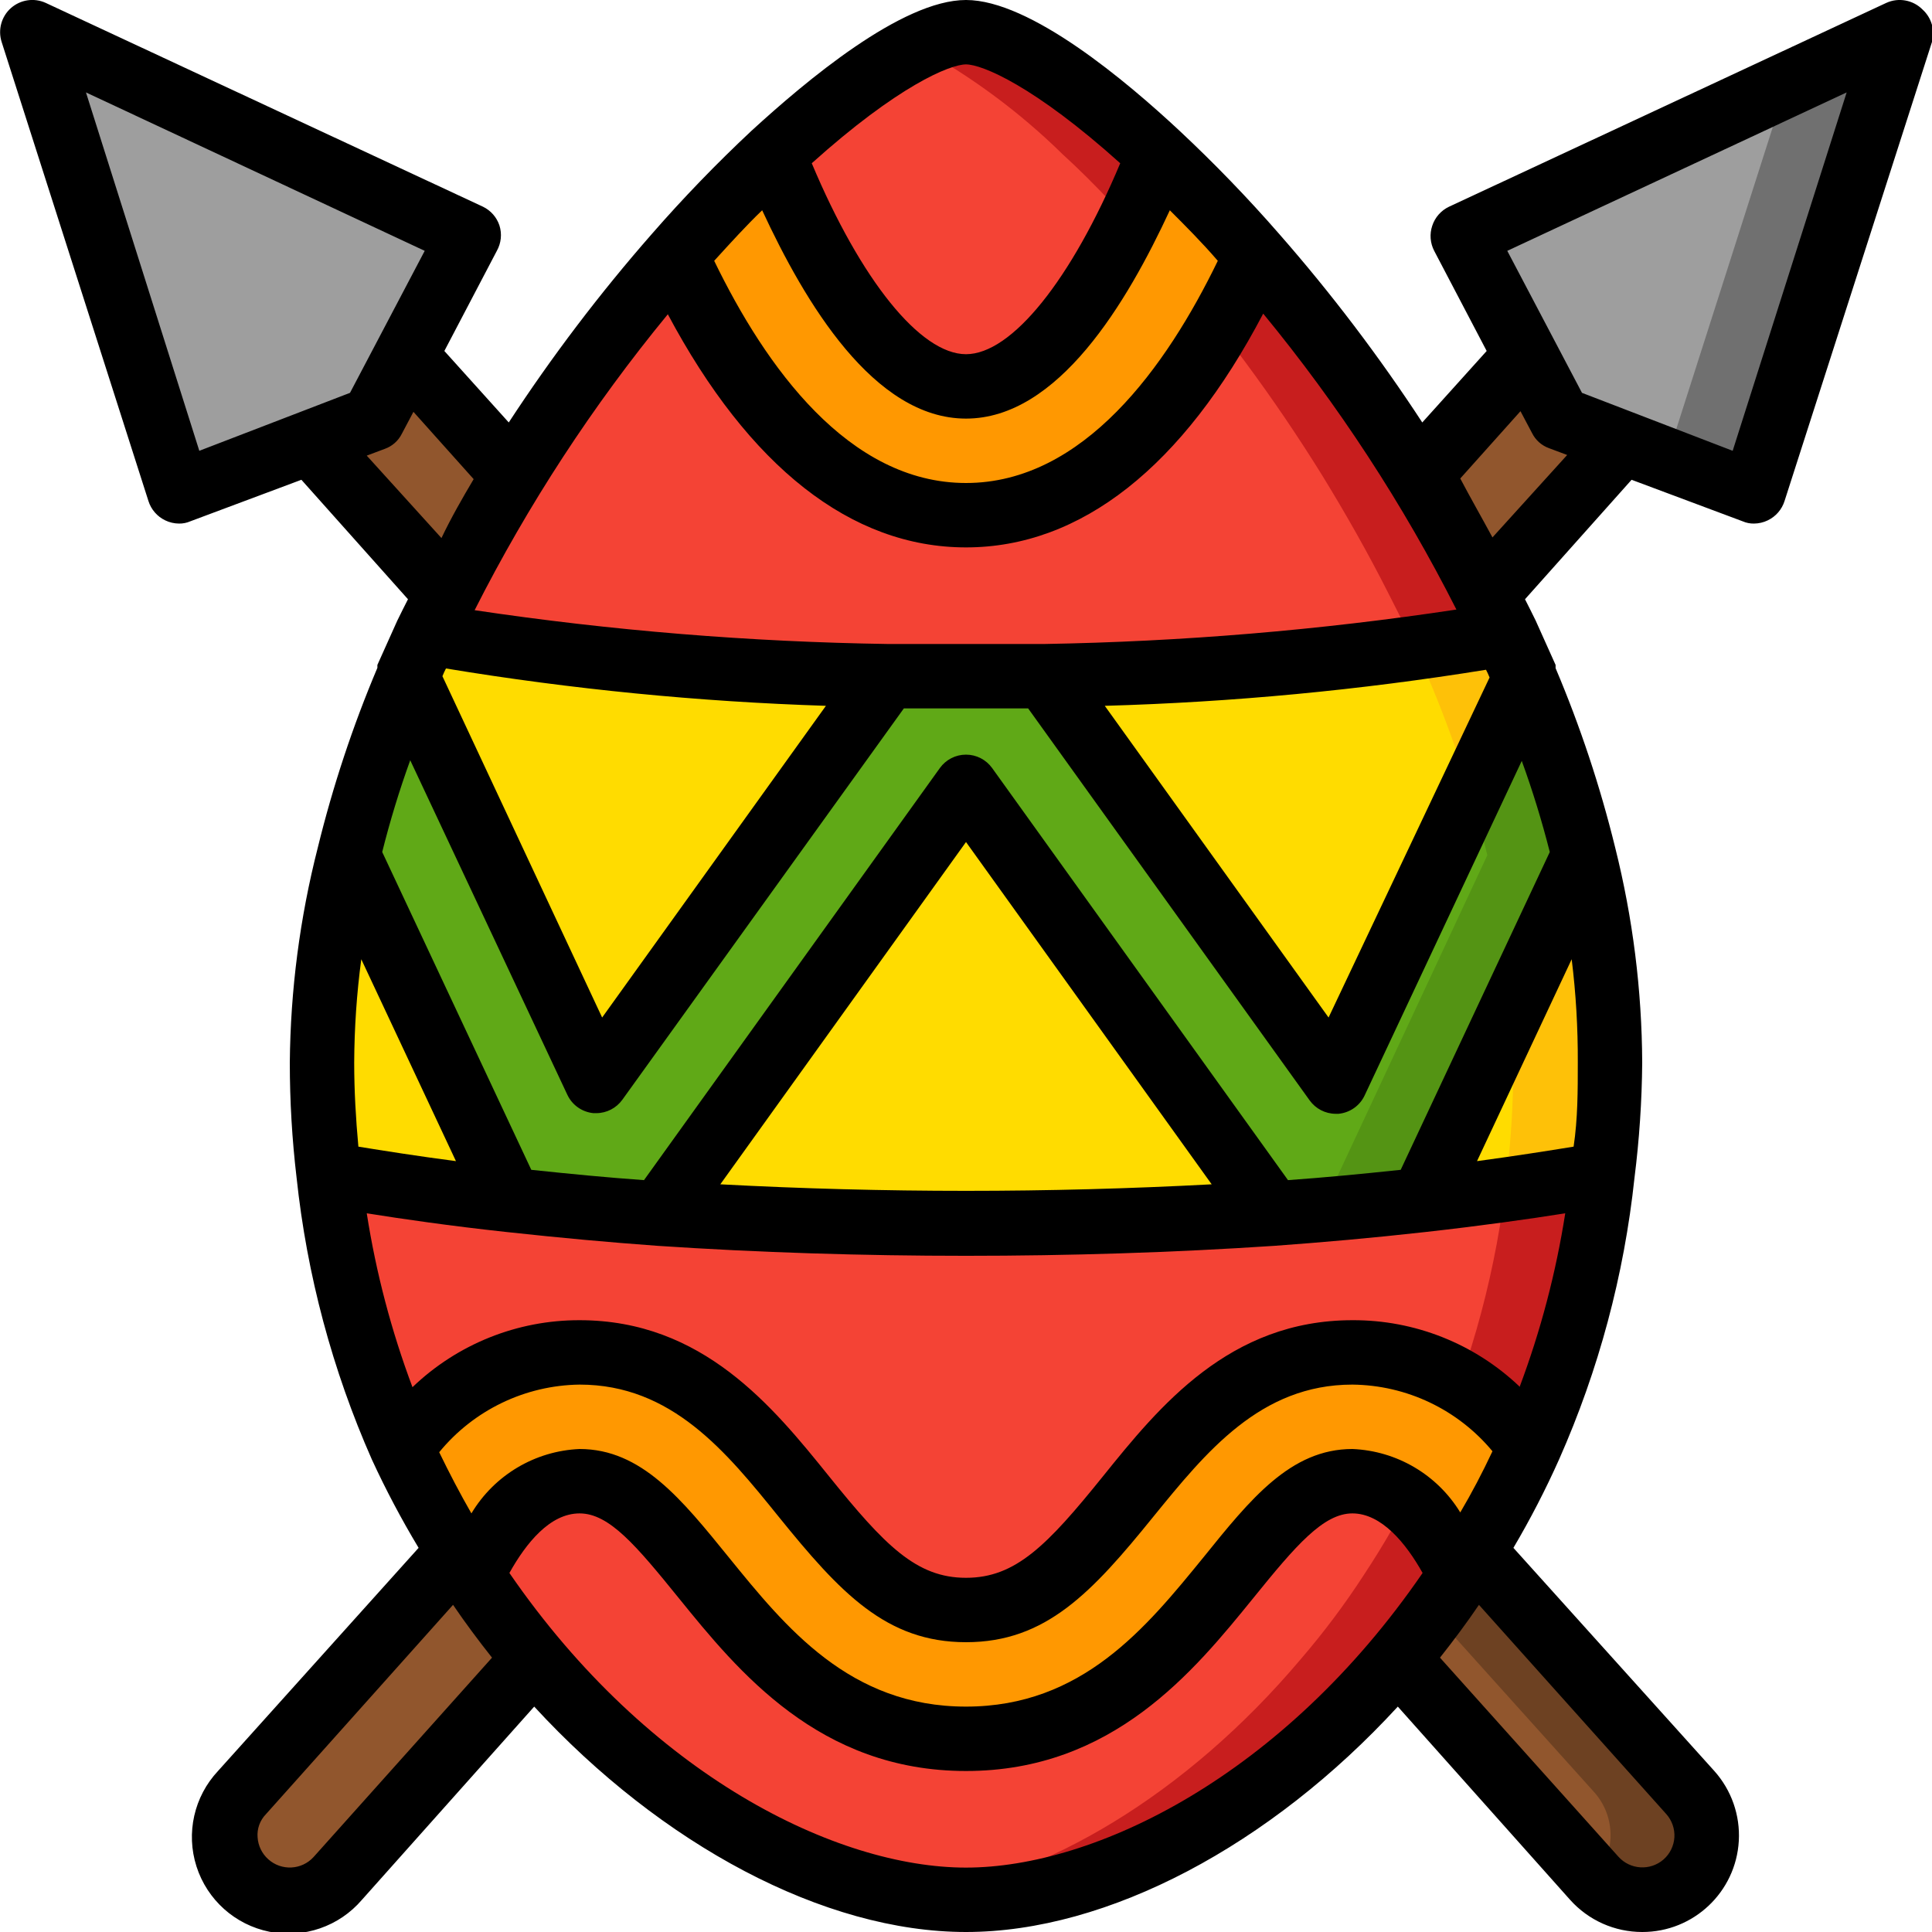 <svg height="512" viewBox="0 0 60 60" width="512" xmlns="http://www.w3.org/2000/svg"><g id="Page-1" fill="none" fill-rule="evenodd"><g id="003---Traditional-Shield-and-Spears" fill-rule="nonzero" transform="translate(0 -1)"><path id="Shape" d="m50 34c0 1.156-.067 2.311-.2 3.46-.313 2.92-1.076 5.773-2.26 8.46-.502 1.131-1.08 2.227-1.73 3.28-.15.24-.3.48-.46.72-.588.906-1.236 1.771-1.94 2.59-4.05 4.81-9.26 7.49-13.41 7.49s-9.36-2.68-13.41-7.49c-.704-.819-1.352-1.684-1.94-2.59-.16-.24-.31-.48-.46-.72-.65-1.053-1.228-2.149-1.73-3.28-1.184-2.687-1.947-5.54-2.26-8.46-.133-1.149-.2-2.304-.2-3.46.011-2.171.283-4.334.81-6.44.462-1.879 1.074-3.719 1.83-5.5.2-.46.4-.91.61-1.36s.4-.83.61-1.24c.64-1.27 1.34-2.5 2.07-3.69 1.499-2.415 3.195-4.703 5.07-6.84 1-1.17 2-2.23 3-3.14 2.58-2.39 4.82-3.79 6-3.79s3.42 1.4 6 3.79c1 .91 2 2 3 3.14 1.871 2.134 3.564 4.418 5.06 6.83.73 1.19 1.43 2.42 2.07 3.69.21.41.42.82.61 1.24s.41.9.61 1.36c.756 1.781 1.368 3.621 1.83 5.5.532 2.109.807 4.275.82 6.45z" fill="#f44335"/><path id="Shape" d="m49.19 27.56c-.462-1.879-1.074-3.719-1.83-5.5-.2-.46-.4-.91-.61-1.36s-.4-.83-.61-1.24c-.64-1.27-1.34-2.5-2.07-3.69-1.499-2.415-3.195-4.703-5.07-6.84-1-1.17-2-2.23-3-3.14-2.58-2.39-4.82-3.79-6-3.79-.527.047-1.038.203-1.5.46 1.647.896 3.162 2.017 4.5 3.33 1 .91 2 2 3 3.14 1.871 2.134 3.564 4.418 5.06 6.83.73 1.19 1.43 2.42 2.07 3.69.21.41.42.82.61 1.24s.41.9.61 1.36c.756 1.781 1.368 3.621 1.83 5.5.532 2.109.807 4.275.82 6.45 0 1.156-.067 2.311-.2 3.46-.313 2.92-1.076 5.773-2.26 8.46-.502 1.131-1.08 2.227-1.73 3.28-.15.24-.3.48-.46.72-.588.906-1.236 1.771-1.94 2.59-3.58 4.25-8 6.83-11.91 7.38.497.071.998.108 1.5.11 4.15 0 9.36-2.68 13.41-7.49.704-.819 1.352-1.684 1.94-2.59.16-.24.31-.48.46-.72.65-1.053 1.228-2.149 1.73-3.28 1.184-2.687 1.947-5.54 2.26-8.46.133-1.149.2-2.304.2-3.46-.011-2.171-.283-4.334-.81-6.44z" fill="#c81e1e"/><path id="Shape" d="m59 2-4.56 14.26-4.09-1.53-1.93-.72-1.03-1.96-1.96-3.72z" fill="#9e9e9e"/><path id="Shape" d="m55.47 3.65-3.71 11.61 2.68 1 4.56-14.26z" fill="#707070"/><path id="Shape" d="m50.35 14.73-4.21 4.72c-.64-1.27-1.34-2.5-2.07-3.69l3.32-3.71 1 2z" fill="#91562d"/><path id="Shape" d="m16.59 52.51-6.1 6.82c-.735.828-2.002.905-2.83.17s-.905-2.002-.17-2.83l6.68-7.47c.15.24.3.48.46.72.595.906 1.25 1.771 1.96 2.59z" fill="#91562d"/><path id="Shape" d="m14.57 8.33-1.96 3.72-1.03 1.96-1.93.72-4.09 1.53-4.56-14.26z" fill="#9e9e9e"/><path id="Shape" d="m15.93 15.76c-.73 1.19-1.43 2.42-2.07 3.69l-4.21-4.72 1.93-.73 1-2z" fill="#91562d"/><path id="Shape" d="m52.33 59.49c-.823.733-2.085.661-2.82-.16l-6.1-6.82c.704-.819 1.352-1.684 1.94-2.59.16-.24.31-.48.46-.72l6.68 7.47c.733.823.661 2.085-.16 2.82z" fill="#91562d"/><path id="Shape" d="m52.49 56.67-6.68-7.47c-.15.24-.3.48-.46.72-.27.41-.55.8-.83 1.19l5 5.56c.663.755.663 1.885 0 2.64.475.536 1.2.778 1.902.634.702-.144 1.273-.651 1.5-1.33.227-.679.073-1.428-.402-1.964z" fill="#6d4122"/><path id="Shape" d="m50 34c0 1.156-.067 2.311-.2 3.46-1.31.24-3.2.54-5.63.81-1.38.15-2.93.3-4.66.42-2.74.18-5.92.31-9.51.31s-6.77-.13-9.51-.31c-1.73-.12-3.28-.27-4.66-.42-2.43-.27-4.32-.57-5.63-.81-.133-1.149-.2-2.304-.2-3.46.011-2.171.283-4.334.81-6.44.462-1.879 1.074-3.719 1.83-5.5.2-.46.4-.91.61-1.36 4.729.803 9.514 1.238 14.31 1.3h2.44 2.44c4.796-.059 9.581-.49 14.31-1.29.21.45.41.9.61 1.36.756 1.781 1.368 3.621 1.83 5.5.527 2.103.799 4.262.81 6.43z" fill="#ffdc00"/><path id="Shape" d="m49.19 27.56c-.462-1.879-1.074-3.719-1.83-5.5-.2-.46-.4-.91-.61-1.36-.79.14-1.73.29-2.8.44l.41.92c.756 1.781 1.368 3.621 1.83 5.5.527 2.106.799 4.269.81 6.44 0 1.156-.067 2.311-.2 3.46-1.31.24-3.2.54-5.63.81-1.38.15-2.93.3-4.66.42-2.35.15-5 .27-8 .3h1.49c3.59 0 6.77-.13 9.51-.31 1.73-.12 3.28-.27 4.66-.42 2.43-.27 4.32-.57 5.63-.81.133-1.145.2-2.297.2-3.45-.011-2.171-.283-4.334-.81-6.44z" fill="#fec108"/><path id="Shape" d="m39 8.93c-1.71 3.77-4.62 8.07-9 8.07s-7.29-4.3-9-8.07c1-1.17 2-2.23 3-3.14 1.34 3.38 3.54 7.21 6 7.21s4.66-3.83 6-7.21c1 .91 2 1.97 3 3.14z" fill="#ff9801"/><path id="Shape" d="m47.54 45.92c-.502 1.131-1.08 2.227-1.73 3.28-.15.24-.3.48-.46.72-.79-1.64-1.88-2.92-3.35-2.92s-2.35 1.13-3.85 3c-1.81 2.23-4.06 5-8.15 5s-6.34-2.78-8.15-5c-1.5-1.86-2.49-3-3.85-3s-2.56 1.28-3.35 2.92c-.16-.24-.31-.48-.46-.72-.65-1.053-1.228-2.149-1.73-3.28 1.274-1.802 3.333-2.887 5.54-2.92 3.34 0 5.26 2.37 7 4.47s3 3.53 5 3.53 3.26-1.33 5-3.53 3.66-4.47 7-4.47c2.207.033 4.266 1.118 5.54 2.92z" fill="#ff9801"/><path id="Shape" d="m49.19 27.56-5 10.71c-1.38.15-2.93.3-4.66.42l-9.53-13.26-9.51 13.26c-1.73-.12-3.28-.27-4.66-.42l-5-10.71c.462-1.879 1.074-3.719 1.83-5.5l5.88 12.51 9-12.59 2.46.02h2.44l9 12.59 5.88-12.51c.769 1.774 1.394 3.606 1.87 5.48z" fill="#60a917"/><path id="Shape" d="m47.36 22.06-1.7 3.61c.2.62.38 1.25.53 1.89l-5 10.71-1.83.19.17.23c1.73-.12 3.28-.27 4.66-.42l5-10.71c-.462-1.879-1.074-3.719-1.83-5.5z" fill="#549414"/><path id="Shape" d="m58.58 1.09-13.58 6.33c-.247.117-.435.331-.52.59-.087.257-.065.539.06.78l1.63 3.11-2 2.22c-1.341-2.052-2.825-4.007-4.44-5.85-.978-1.122-2.013-2.193-3.1-3.21-1.63-1.52-4.63-4.06-6.63-4.06s-5 2.54-6.66 4.06c-1.087 1.017-2.122 2.088-3.1 3.21-1.615 1.843-3.099 3.798-4.44 5.85l-2-2.22 1.63-3.11c.135-.241.164-.527.08-.79-.085-.254-.269-.463-.51-.58l-13.58-6.33c-.36-.165-.783-.102-1.08.16-.296.262-.409.673-.29 1.05l4.56 14.26c.083.263.271.48.52.6.134.065.281.099.43.1.12.002.24-.022.35-.07l3.45-1.29 3.31 3.71c-.11.22-.22.43-.33.66l-.62 1.38v.09c-.765 1.808-1.383 3.674-1.85 5.58-.558 2.184-.85 4.426-.87 6.68-0 1.193.07 2.385.21 3.57.321 3.024 1.111 5.979 2.34 8.76.433.939.917 1.854 1.45 2.74l-6.23 6.93c-.744.794-1 1.929-.668 2.965s1.198 1.812 2.265 2.027c1.067.215 2.166-.165 2.873-.992l5.35-6c3.95 4.29 9 7 13.41 7s9.46-2.7 13.41-7l5.35 6c.57.637 1.385 1.001 2.24 1 1.593.003 2.91-1.24 3-2.83.045-.796-.229-1.576-.76-2.17l-6.24-6.93c.525-.889.999-1.807 1.42-2.75 1.229-2.774 2.019-5.723 2.34-8.74.15-1.188.23-2.383.24-3.58-.01-2.252-.292-4.495-.84-6.68-.467-1.903-1.086-3.766-1.85-5.57v-.1l-.62-1.38c-.11-.23-.22-.44-.33-.66l3.31-3.71 3.45 1.29c.11.048.23.072.35.07.149-.001.296-.035.43-.1.249-.12.437-.337.52-.6l4.58-14.26c.098-.361-.014-.747-.29-1-.295-.301-.747-.385-1.13-.21zm-9.58 32.91c0 .87 0 1.74-.13 2.61-.8.13-1.81.29-3 .45l2.94-6.27c.132 1.065.195 2.137.19 3.21zm-.87-6.54-4.63 9.87c-1.23.13-2.37.24-3.5.32l-9.19-12.8c-.188-.26-.489-.414-.81-.414s-.622.154-.81.414l-9.19 12.8c-1.13-.08-2.27-.19-3.5-.32l-4.63-9.87c.242-.964.532-1.915.87-2.85l4.88 10.39c.15.32.458.536.81.57h.09c.322-.001.623-.158.81-.42l8.74-12.15h1.93 1.93l8.74 12.17c.187.262.488.419.81.42h.09c.352-.034.66-.25.81-.57l4.88-10.39c.337.928.627 1.873.87 2.83zm-10.5 10.32c-5.083.27-10.177.27-15.26 0l7.63-10.63zm-26.5-1.17c-.08-.87-.13-1.74-.13-2.61.005-1.074.078-2.146.22-3.21l2.94 6.27c-1.22-.16-2.23-.32-3.03-.45zm14.52-13.69-6.95 9.68-4.96-10.6c.033-.082.069-.162.11-.24 3.904.645 7.845 1.033 11.8 1.16zm20.5-1.12c.041.078.077.158.11.24l-5 10.56-6.95-9.68c3.967-.112 7.922-.487 11.84-1.12zm-13.72-.8c-1.57 0-3.29 0-4.85 0-4.299-.065-8.588-.415-12.84-1.05 1.657-3.274 3.669-6.356 6-9.19 2.52 4.73 5.69 7.24 9.26 7.24s6.74-2.51 9.23-7.26c2.331 2.834 4.343 5.916 6 9.19-4.238.64-8.514.997-12.8 1.07zm2.36-14.93c-1.52 3.62-3.37 5.93-4.79 5.93s-3.27-2.31-4.79-5.93c2.67-2.4 4.29-3.07 4.79-3.07s2.12.67 4.79 3.07zm-11.12 1.46c1.33 2.87 3.47 6.47 6.33 6.47s5-3.6 6.33-6.47c.49.49 1 1 1.49 1.57-1.59 3.28-4.17 6.9-7.82 6.9s-6.23-3.62-7.82-6.9c.5-.55 1-1.1 1.49-1.57zm-21-3.66 10.52 4.92-2.32 4.41-4.68 1.8zm8.72 11.28.56-.21c.231-.082.421-.25.53-.47l.36-.68 1.87 2.09c-.35.59-.7 1.2-1 1.83zm30.61 30.85c-1.92 0-3.17 1.56-4.63 3.37-1.77 2.17-3.76 4.63-7.37 4.63s-5.6-2.46-7.37-4.64c-1.46-1.8-2.71-3.36-4.63-3.36-1.385.059-2.648.81-3.36 2-.35-.61-.68-1.24-1-1.9 1.072-1.309 2.668-2.078 4.36-2.1 2.86 0 4.55 2.08 6.18 4.1 1.91 2.36 3.34 3.9 5.82 3.9s3.91-1.54 5.82-3.9c1.63-2 3.32-4.1 6.18-4.1 1.684.017 3.275.774 4.35 2.07-.31.66-.64 1.29-1 1.9-.717-1.175-1.974-1.914-3.35-1.97zm-32.26 12.67c-.37.408-1.001.439-1.41.07-.195-.175-.313-.419-.33-.68-.022-.266.073-.529.26-.72l5.81-6.5c.38.56.79 1.11 1.21 1.64zm20.26.33c-4 0-9.84-2.84-14.18-9.15.52-.93 1.26-1.85 2.18-1.85s1.76 1 3.08 2.63c1.84 2.27 4.36 5.37 8.92 5.37s7.08-3.1 8.93-5.38c1.31-1.62 2.17-2.62 3.07-2.62s1.66.92 2.18 1.85c-4.33 6.31-10.18 9.15-14.18 9.15zm22-.94c-.017.266-.139.515-.34.69-.413.357-1.036.317-1.4-.09l-5.54-6.18c.42-.53.83-1.08 1.21-1.64l5.82 6.5c.175.198.265.456.25.72zm-4.81-14c-1.399-1.332-3.259-2.07-5.19-2.06-3.82 0-6 2.68-7.74 4.84s-2.72 3.16-4.26 3.16-2.52-1-4.26-3.16-3.92-4.84-7.74-4.84c-1.934-.005-3.794.741-5.19 2.08-.656-1.747-1.132-3.556-1.42-5.4 1.13.18 2.58.39 4.33.58s3.19.32 4.7.43c3.15.21 6.38.31 9.58.31s6.43-.1 9.58-.31c1.51-.11 3-.24 4.7-.43s3.2-.4 4.33-.58c-.288 1.844-.764 3.653-1.42 5.4zm-.84-26.37c-.34-.63-.69-1.24-1-1.83l1.87-2.09.36.68c.109.22.299.388.53.47l.56.21zm7.46-2.69-4.68-1.8-2.32-4.41 10.54-4.92z" fill="#000"/></g></g></svg>
